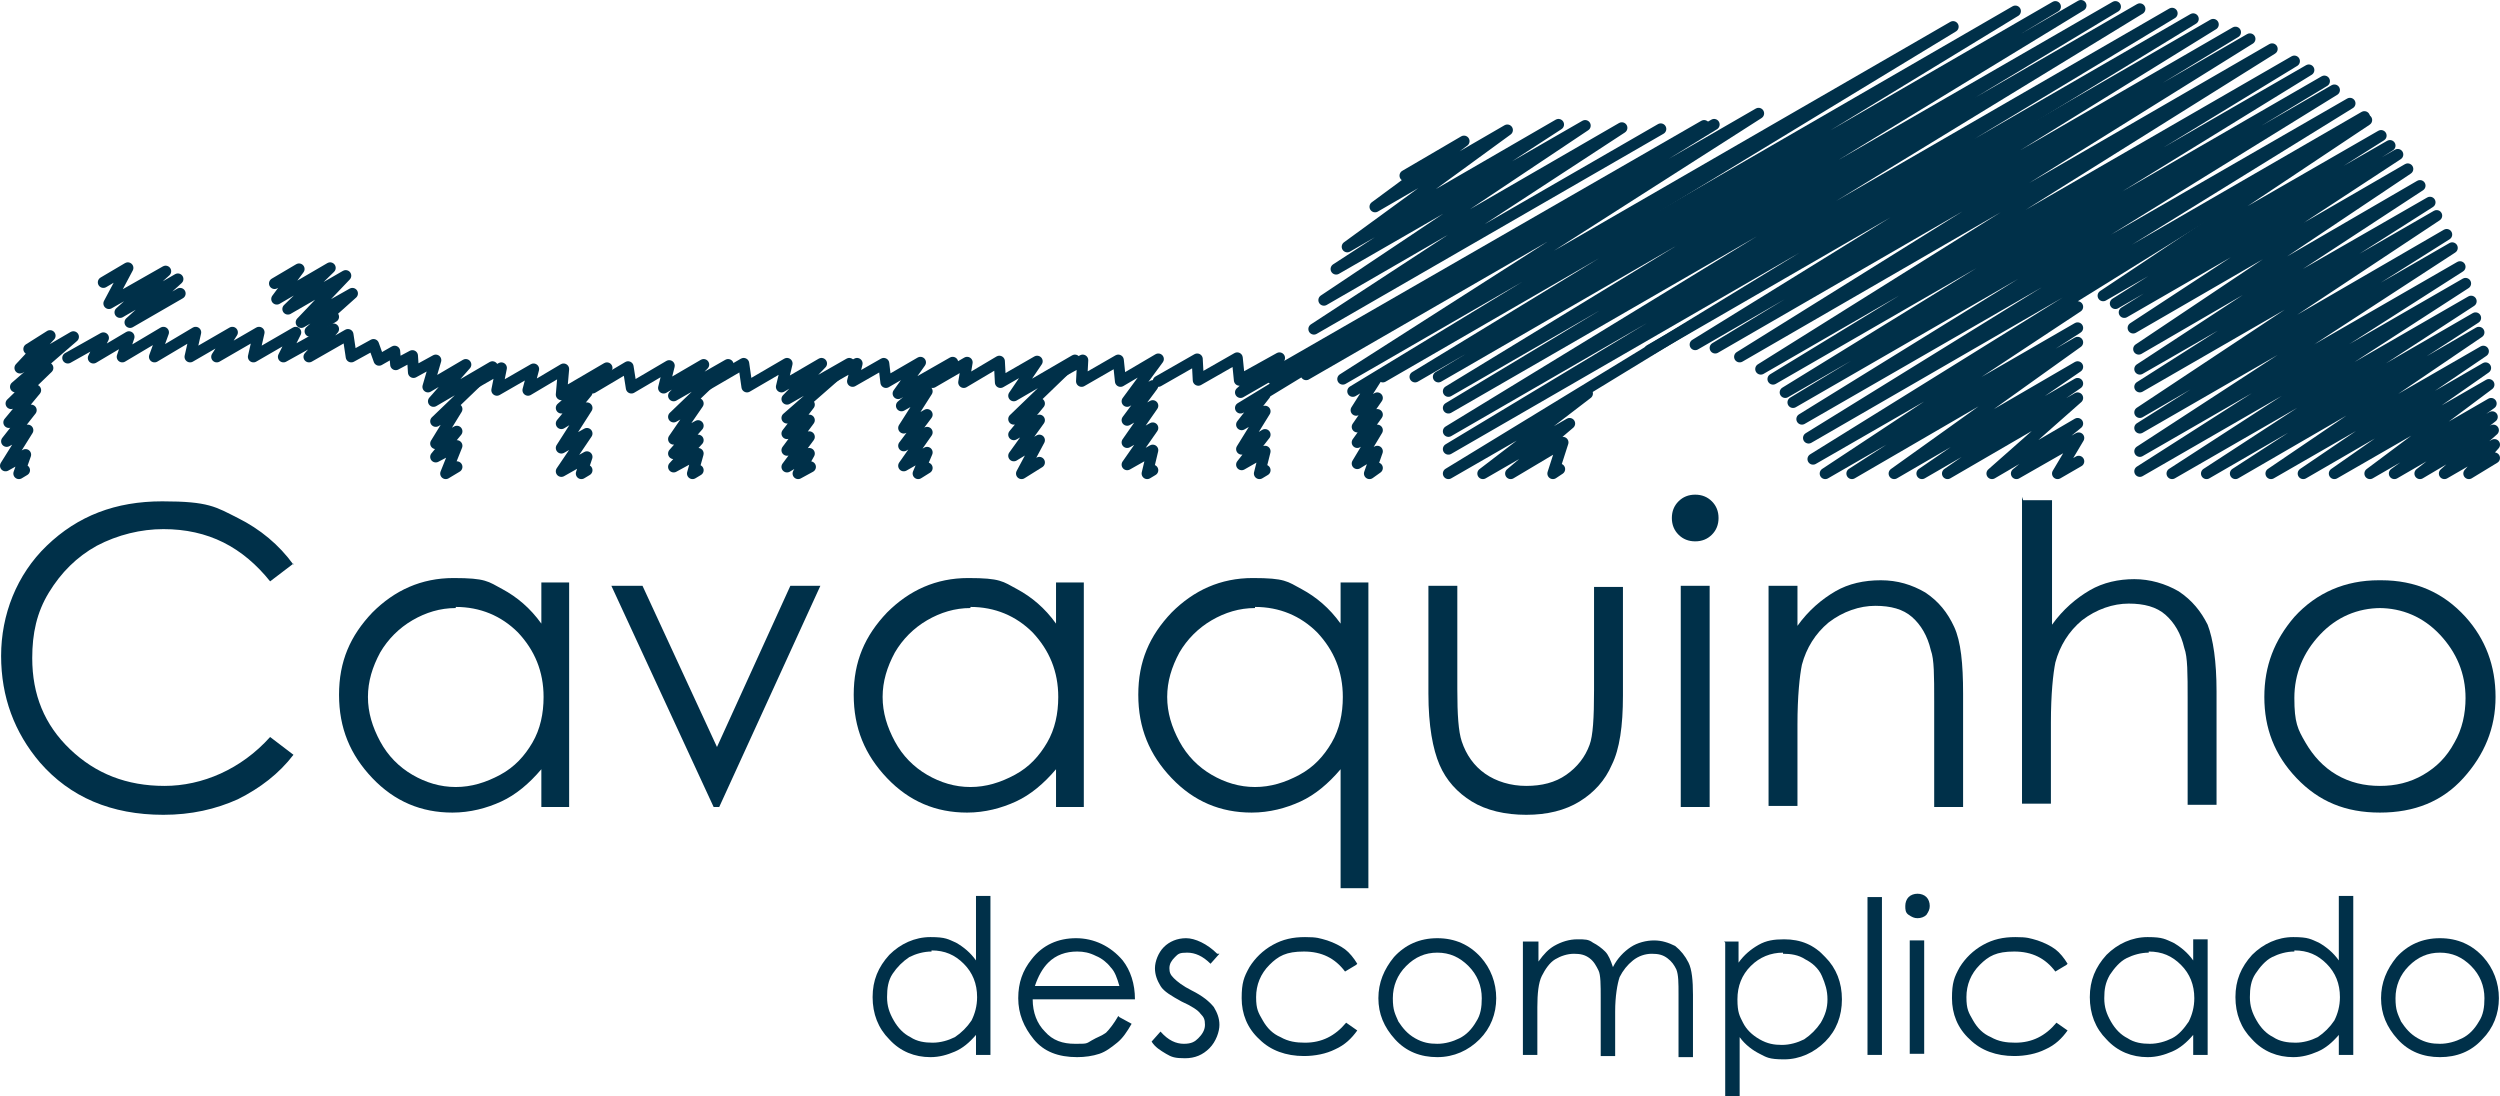 <svg xmlns="http://www.w3.org/2000/svg" id="uuid-676940a7-d7de-429f-a2d0-fbf349e99db5" viewBox="0 0 224.9 98.6"><defs><style>.uuid-a40bef65-4ece-4503-a57f-36d547d37b2a{fill:none;stroke:#003049;stroke-linecap:round;stroke-linejoin:round;}.uuid-cad0de35-f8f7-4fa1-8446-e70d45a6defa{fill:#003049;}</style></defs><g id="uuid-a8f2aece-5302-45d3-b17c-897b351568af"><g><g><g><path class="uuid-cad0de35-f8f7-4fa1-8446-e70d45a6defa" d="M26.4,50.7l-2.1,1.6c-1.2-1.5-2.6-2.7-4.2-3.5-1.6-.8-3.4-1.2-5.4-1.2s-4.1,.5-6,1.5c-1.8,1-3.2,2.4-4.3,4.2s-1.5,3.7-1.5,5.9c0,3.3,1.1,6,3.4,8.2s5.1,3.3,8.5,3.3,6.9-1.5,9.5-4.4l2.1,1.6c-1.3,1.7-3,3-5,4-2,.9-4.2,1.4-6.7,1.4-4.7,0-8.4-1.6-11.1-4.7C1.3,65.9,.1,62.7,.1,59s1.4-7.3,4.1-9.9c2.8-2.7,6.2-4,10.4-4s4.8,.5,6.8,1.5c2,1,3.7,2.4,5,4.2Z"></path><path class="uuid-cad0de35-f8f7-4fa1-8446-e70d45a6defa" d="M51.2,52.7v19.9h-2.5v-3.4c-1.1,1.3-2.3,2.3-3.6,2.9s-2.8,1-4.4,1c-2.8,0-5.2-1-7.2-3.1s-3-4.5-3-7.5,1-5.3,3-7.4c2-2,4.4-3.1,7.3-3.1s3.1,.3,4.4,1c1.3,.7,2.5,1.7,3.5,3.1v-3.7h2.5Zm-10.2,2c-1.4,0-2.7,.4-3.9,1.1-1.2,.7-2.2,1.7-2.9,2.9-.7,1.3-1.1,2.6-1.1,4s.4,2.7,1.1,4c.7,1.3,1.7,2.3,2.9,3,1.2,.7,2.5,1.1,3.9,1.1s2.7-.4,4-1.1c1.3-.7,2.2-1.7,2.9-2.9,.7-1.2,1-2.6,1-4.1,0-2.3-.8-4.2-2.3-5.8-1.5-1.5-3.4-2.3-5.6-2.3Z"></path><path class="uuid-cad0de35-f8f7-4fa1-8446-e70d45a6defa" d="M55.1,52.7h2.7l6.7,14.5,6.6-14.5h2.7l-9.1,19.9h-.5l-9.2-19.9Z"></path><path class="uuid-cad0de35-f8f7-4fa1-8446-e70d45a6defa" d="M97.5,52.7v19.9h-2.5v-3.4c-1.1,1.3-2.3,2.3-3.6,2.9s-2.8,1-4.4,1c-2.8,0-5.2-1-7.2-3.1s-3-4.5-3-7.5,1-5.3,3-7.4c2-2,4.4-3.1,7.3-3.1s3.1,.3,4.4,1c1.3,.7,2.5,1.7,3.5,3.1v-3.7h2.5Zm-10.2,2c-1.4,0-2.7,.4-3.9,1.1-1.2,.7-2.2,1.7-2.9,2.9-.7,1.3-1.1,2.6-1.1,4s.4,2.7,1.1,4,1.7,2.3,2.9,3c1.2,.7,2.5,1.1,3.9,1.1s2.7-.4,4-1.1,2.2-1.7,2.9-2.9c.7-1.2,1-2.6,1-4.1,0-2.3-.8-4.2-2.3-5.8-1.5-1.5-3.4-2.3-5.6-2.3Z"></path><path class="uuid-cad0de35-f8f7-4fa1-8446-e70d45a6defa" d="M123.1,52.7v27.2h-2.5v-10.7c-1.1,1.3-2.3,2.3-3.6,2.9s-2.8,1-4.4,1c-2.8,0-5.2-1-7.2-3.1s-3-4.5-3-7.5,1-5.3,3-7.4c2-2,4.4-3.1,7.3-3.1s3.1,.3,4.4,1c1.3,.7,2.5,1.7,3.5,3.1v-3.7h2.5Zm-10.2,2c-1.4,0-2.7,.4-3.9,1.1-1.2,.7-2.2,1.7-2.9,2.9-.7,1.3-1.1,2.6-1.1,4s.4,2.7,1.1,4c.7,1.3,1.7,2.3,2.9,3,1.2,.7,2.5,1.1,3.9,1.1s2.7-.4,4-1.1,2.2-1.7,2.9-2.9c.7-1.2,1-2.6,1-4.1,0-2.3-.8-4.2-2.3-5.8-1.5-1.5-3.4-2.3-5.6-2.3Z"></path><path class="uuid-cad0de35-f8f7-4fa1-8446-e70d45a6defa" d="M128.5,52.7h2.6v9.3c0,2.3,.1,3.8,.4,4.7,.4,1.2,1.1,2.2,2.1,2.9,1,.7,2.3,1.1,3.7,1.1s2.6-.3,3.6-1,1.7-1.6,2.1-2.7c.3-.8,.4-2.4,.4-4.9v-9.3h2.6v9.8c0,2.7-.3,4.8-1,6.2-.6,1.4-1.6,2.5-2.9,3.3-1.3,.8-2.9,1.2-4.8,1.2s-3.6-.4-4.9-1.2c-1.3-.8-2.3-1.9-2.9-3.3-.6-1.4-1-3.5-1-6.4v-9.6Z"></path><path class="uuid-cad0de35-f8f7-4fa1-8446-e70d45a6defa" d="M152.5,44.5c.6,0,1.1,.2,1.5,.6,.4,.4,.6,.9,.6,1.5s-.2,1.1-.6,1.5c-.4,.4-.9,.6-1.5,.6s-1.1-.2-1.5-.6c-.4-.4-.6-.9-.6-1.5s.2-1.1,.6-1.5c.4-.4,.9-.6,1.5-.6Zm-1.3,8.2h2.6v19.9h-2.6v-19.9Z"></path><path class="uuid-cad0de35-f8f7-4fa1-8446-e70d45a6defa" d="M159.1,52.7h2.6v3.6c1-1.4,2.2-2.4,3.4-3.1,1.2-.7,2.6-1,4.1-1s2.8,.4,4,1.1c1.2,.8,2,1.8,2.6,3.1s.8,3.3,.8,6v10.2h-2.6v-9.5c0-2.3,0-3.8-.3-4.6-.3-1.3-.9-2.3-1.7-3-.8-.7-1.9-1-3.3-1s-2.9,.5-4.2,1.5c-1.2,1-2,2.3-2.4,3.8-.2,1-.4,2.8-.4,5.4v7.3h-2.6v-19.9Z"></path><path class="uuid-cad0de35-f8f7-4fa1-8446-e70d45a6defa" d="M182,45h2.6v11.2c1-1.4,2.2-2.4,3.4-3.1,1.2-.7,2.6-1,4-1s2.8,.4,4,1.1c1.2,.8,2,1.8,2.6,3,.5,1.3,.8,3.3,.8,6v10.2h-2.6v-9.5c0-2.3,0-3.8-.3-4.6-.3-1.3-.9-2.3-1.7-3-.8-.7-1.9-1-3.3-1s-2.9,.5-4.2,1.5c-1.2,1-2,2.3-2.4,3.8-.2,1-.4,2.8-.4,5.4v7.3h-2.6v-27.6Z"></path><path class="uuid-cad0de35-f8f7-4fa1-8446-e70d45a6defa" d="M214.2,52.2c3.1,0,5.6,1.1,7.6,3.3,1.8,2,2.7,4.4,2.7,7.2s-1,5.2-2.9,7.3-4.4,3.1-7.5,3.1-5.5-1-7.5-3.1-2.9-4.5-2.9-7.3,.9-5.1,2.7-7.2c2-2.2,4.6-3.3,7.6-3.3Zm0,2.5c-2.1,0-4,.8-5.5,2.4-1.5,1.6-2.3,3.5-2.3,5.7s.3,2.8,1,4c.7,1.2,1.6,2.2,2.8,2.9,1.2,.7,2.5,1,3.9,1s2.7-.3,3.9-1c1.2-.7,2.1-1.6,2.8-2.9,.7-1.2,1-2.6,1-4,0-2.2-.8-4.1-2.3-5.7s-3.4-2.4-5.5-2.4Z"></path></g><g><path class="uuid-cad0de35-f8f7-4fa1-8446-e70d45a6defa" d="M89.1,80.7v14.2h-1.3v-1.8c-.6,.7-1.2,1.2-1.9,1.5-.7,.3-1.4,.5-2.2,.5-1.4,0-2.7-.5-3.7-1.6-1-1-1.5-2.3-1.5-3.8s.5-2.7,1.5-3.8c1-1,2.3-1.6,3.7-1.6s1.6,.2,2.3,.5c.7,.4,1.3,.9,1.8,1.6v-5.8h1.3Zm-5.3,4.9c-.7,0-1.4,.2-2,.5-.6,.4-1.1,.9-1.5,1.5s-.5,1.3-.5,2.1,.2,1.4,.6,2.1,.9,1.2,1.5,1.5c.6,.4,1.3,.5,2,.5s1.4-.2,2-.5c.6-.4,1.1-.9,1.5-1.5,.3-.6,.5-1.3,.5-2.1,0-1.2-.4-2.2-1.2-3s-1.7-1.2-2.9-1.2Z"></path><path class="uuid-cad0de35-f8f7-4fa1-8446-e70d45a6defa" d="M100.7,91.5l1.1,.6c-.4,.7-.8,1.3-1.3,1.7-.5,.4-1,.8-1.6,1s-1.3,.3-2,.3c-1.7,0-3-.5-3.9-1.6-.9-1.1-1.4-2.3-1.4-3.7s.4-2.5,1.2-3.5c1-1.3,2.4-1.9,4-1.9s3.1,.7,4.2,2c.7,.9,1.1,2.1,1.1,3.5h-9.2c0,1.2,.4,2.2,1.1,2.9,.7,.8,1.6,1.1,2.7,1.1s1,0,1.5-.3,.9-.4,1.3-.7c.3-.3,.7-.8,1.1-1.5Zm0-2.8c-.2-.7-.4-1.3-.8-1.7-.3-.4-.8-.8-1.3-1-.6-.3-1.1-.4-1.7-.4-1,0-1.9,.3-2.6,1-.5,.5-.9,1.2-1.2,2.1h7.6Z"></path><path class="uuid-cad0de35-f8f7-4fa1-8446-e70d45a6defa" d="M109.7,85.8l-.8,.9c-.7-.7-1.4-1-2.1-1s-.8,.1-1.1,.4c-.3,.3-.5,.6-.5,1s.1,.6,.4,.9c.3,.3,.8,.7,1.6,1.1,1,.5,1.6,1,2,1.5,.3,.5,.5,1,.5,1.6s-.3,1.5-.9,2.1-1.3,.9-2.2,.9-1.2-.1-1.7-.4-1-.6-1.3-1.1l.8-.9c.7,.8,1.4,1.1,2.1,1.1s1-.2,1.3-.5,.6-.7,.6-1.2-.1-.7-.4-1c-.2-.3-.8-.7-1.7-1.1-.9-.5-1.6-.9-1.9-1.4-.3-.5-.5-1-.5-1.6s.3-1.4,.8-1.9c.5-.5,1.2-.8,2-.8s1.9,.5,2.8,1.4Z"></path><path class="uuid-cad0de35-f8f7-4fa1-8446-e70d45a6defa" d="M122,86.8l-1,.6c-.9-1.2-2.1-1.8-3.7-1.8s-2.3,.4-3.1,1.2-1.2,1.8-1.2,2.9,.2,1.4,.6,2.1c.4,.7,.9,1.2,1.6,1.5,.7,.4,1.4,.5,2.2,.5,1.5,0,2.7-.6,3.7-1.8l1,.7c-.5,.7-1.1,1.3-2,1.7-.8,.4-1.8,.6-2.8,.6-1.6,0-3-.5-4-1.5-1.1-1-1.6-2.3-1.6-3.7s.2-1.9,.7-2.8c.5-.8,1.2-1.5,2.1-2,.9-.5,1.8-.7,2.9-.7s1.3,.1,2,.3c.6,.2,1.2,.5,1.6,.8s.8,.8,1.1,1.3Z"></path><path class="uuid-cad0de35-f8f7-4fa1-8446-e70d45a6defa" d="M129.3,84.4c1.6,0,2.9,.6,3.9,1.7,.9,1,1.4,2.3,1.4,3.7s-.5,2.7-1.5,3.7-2.3,1.6-3.8,1.6-2.8-.5-3.8-1.6c-1-1.1-1.5-2.3-1.5-3.7s.5-2.6,1.4-3.7c1-1.1,2.3-1.7,3.9-1.7Zm0,1.3c-1.1,0-2,.4-2.8,1.2s-1.2,1.8-1.2,2.9,.2,1.4,.5,2.1c.4,.6,.8,1.1,1.5,1.5s1.3,.5,2,.5,1.4-.2,2-.5,1.1-.8,1.5-1.5c.4-.6,.5-1.3,.5-2.1,0-1.1-.4-2.1-1.2-2.9-.8-.8-1.7-1.2-2.8-1.2Z"></path><path class="uuid-cad0de35-f8f7-4fa1-8446-e70d45a6defa" d="M137.1,84.7h1.3v1.8c.5-.7,.9-1.1,1.4-1.4,.7-.4,1.4-.6,2.1-.6s1,0,1.4,.3c.4,.2,.8,.5,1.1,.8,.3,.3,.5,.8,.7,1.4,.4-.8,1-1.4,1.6-1.8s1.4-.6,2.1-.6,1.3,.2,1.9,.5c.5,.4,.9,.9,1.2,1.5,.3,.6,.4,1.6,.4,2.9v5.6h-1.3v-5.6c0-1.1,0-1.8-.2-2.3-.2-.4-.4-.7-.8-1-.4-.3-.8-.4-1.4-.4s-1.2,.2-1.7,.6-.9,.9-1.2,1.5c-.2,.6-.4,1.7-.4,3.1v4h-1.3v-5.2c0-1.2,0-2.1-.2-2.5-.2-.4-.4-.8-.8-1.1-.4-.3-.8-.4-1.4-.4s-1.2,.2-1.7,.5-.9,.9-1.2,1.5c-.3,.6-.4,1.6-.4,2.8v4.3h-1.3v-10.2Z"></path><path class="uuid-cad0de35-f8f7-4fa1-8446-e70d45a6defa" d="M155.1,84.7h1.3v1.9c.5-.7,1.1-1.2,1.8-1.6,.7-.4,1.4-.5,2.3-.5,1.5,0,2.7,.5,3.7,1.6,1,1,1.5,2.3,1.5,3.8s-.5,2.8-1.5,3.8c-1,1-2.3,1.6-3.7,1.6s-1.6-.2-2.2-.5-1.3-.8-1.8-1.5v5.5h-1.3v-14Zm5.3,1c-1.1,0-2.1,.4-2.9,1.2s-1.2,1.8-1.2,3,.2,1.5,.5,2.1c.3,.6,.8,1.1,1.5,1.5s1.3,.5,2,.5,1.4-.2,2-.5c.6-.4,1.1-.9,1.5-1.5,.4-.7,.6-1.3,.6-2.1s-.2-1.4-.5-2.1-.9-1.2-1.5-1.5c-.6-.4-1.3-.5-2-.5Z"></path><path class="uuid-cad0de35-f8f7-4fa1-8446-e70d45a6defa" d="M168,80.7h1.3v14.2h-1.3v-14.2Z"></path><path class="uuid-cad0de35-f8f7-4fa1-8446-e70d45a6defa" d="M172.5,80.4c.3,0,.6,.1,.8,.3,.2,.2,.3,.5,.3,.8s-.1,.5-.3,.8c-.2,.2-.5,.3-.8,.3s-.5-.1-.8-.3-.3-.5-.3-.8,.1-.6,.3-.8,.5-.3,.8-.3Zm-.7,4.2h1.3v10.2h-1.3v-10.2Z"></path><path class="uuid-cad0de35-f8f7-4fa1-8446-e70d45a6defa" d="M185.9,86.8l-1,.6c-.9-1.2-2.1-1.8-3.7-1.8s-2.3,.4-3.1,1.2-1.2,1.8-1.2,2.9,.2,1.4,.6,2.1c.4,.7,.9,1.2,1.6,1.5,.7,.4,1.4,.5,2.2,.5,1.5,0,2.7-.6,3.7-1.8l1,.7c-.5,.7-1.1,1.3-2,1.7-.8,.4-1.8,.6-2.8,.6-1.6,0-3-.5-4-1.5-1.1-1-1.6-2.3-1.6-3.7s.2-1.9,.7-2.8c.5-.8,1.2-1.5,2.1-2,.9-.5,1.8-.7,2.9-.7s1.3,.1,2,.3c.6,.2,1.2,.5,1.6,.8s.8,.8,1.1,1.3Z"></path><path class="uuid-cad0de35-f8f7-4fa1-8446-e70d45a6defa" d="M198.6,84.7v10.2h-1.3v-1.8c-.6,.7-1.2,1.2-1.9,1.5s-1.4,.5-2.2,.5c-1.4,0-2.7-.5-3.7-1.6-1-1-1.5-2.3-1.5-3.8s.5-2.7,1.5-3.8c1-1,2.3-1.6,3.7-1.6s1.6,.2,2.3,.5c.7,.4,1.3,.9,1.8,1.6v-1.9h1.3Zm-5.3,1c-.7,0-1.4,.2-2,.5s-1.1,.9-1.5,1.5c-.4,.7-.5,1.3-.5,2.1s.2,1.4,.6,2.1c.4,.7,.9,1.2,1.5,1.5,.6,.4,1.3,.5,2,.5s1.4-.2,2-.5,1.1-.9,1.5-1.5c.3-.6,.5-1.3,.5-2.1,0-1.2-.4-2.2-1.2-3-.8-.8-1.7-1.2-2.9-1.2Z"></path><path class="uuid-cad0de35-f8f7-4fa1-8446-e70d45a6defa" d="M211.7,80.7v14.2h-1.3v-1.8c-.6,.7-1.2,1.2-1.9,1.5s-1.4,.5-2.2,.5c-1.4,0-2.7-.5-3.7-1.6-1-1-1.5-2.3-1.5-3.8s.5-2.7,1.5-3.8c1-1,2.3-1.6,3.7-1.6s1.6,.2,2.3,.5c.7,.4,1.3,.9,1.8,1.6v-5.8h1.3Zm-5.3,4.9c-.7,0-1.4,.2-2,.5s-1.1,.9-1.5,1.5-.5,1.3-.5,2.1,.2,1.4,.6,2.1c.4,.7,.9,1.2,1.5,1.5,.6,.4,1.3,.5,2,.5s1.4-.2,2-.5c.6-.4,1.1-.9,1.5-1.5,.3-.6,.5-1.3,.5-2.1,0-1.2-.4-2.2-1.2-3s-1.7-1.2-2.9-1.2Z"></path><path class="uuid-cad0de35-f8f7-4fa1-8446-e70d45a6defa" d="M219.5,84.4c1.6,0,2.9,.6,3.9,1.7,.9,1,1.4,2.3,1.4,3.7s-.5,2.7-1.5,3.7c-1,1.1-2.3,1.6-3.8,1.6s-2.8-.5-3.8-1.6-1.5-2.3-1.5-3.7,.5-2.6,1.4-3.7c1-1.1,2.3-1.7,3.9-1.7Zm0,1.3c-1.1,0-2,.4-2.8,1.2s-1.2,1.8-1.2,2.9,.2,1.4,.5,2.1c.4,.6,.8,1.1,1.5,1.5s1.3,.5,2,.5,1.4-.2,2-.5c.6-.3,1.1-.8,1.5-1.5,.4-.6,.5-1.3,.5-2.1,0-1.1-.4-2.1-1.2-2.9-.8-.8-1.7-1.2-2.8-1.2Z"></path></g></g><g><polyline class="uuid-a40bef65-4ece-4503-a57f-36d547d37b2a" points="2.6 31.4 4.5 30.2 1.8 33.1 6.6 30.3 1.4 34.8 4.3 33.1 1 36.3 3.2 35.1 .8 38 2.8 36.9 .6 39.7 2.5 38.7 .5 41.9 2.3 40.9 1.7 42.6 2.2 42.3"></polyline><polyline class="uuid-a40bef65-4ece-4503-a57f-36d547d37b2a" points="187.2 25.6 212.9 10.8 189.2 26.6 214.2 12.2 190.3 27.3 215 13.1 191.1 28.1 215.7 13.9 191.9 29.5 216.6 15.2 192.4 31.4 217.7 16.7 192.5 33.2 218.6 18.2 192.5 34.8 219.2 19.4 192.5 37.1 220.1 21.1 192.5 38.5 220.6 22.3 192.5 40.6 221.3 24 192.5 42.4 221.8 25.5 195.4 42.6 222.3 27.1 198.5 42.6 222.7 28.6 201.1 42.6 223 29.9 204.3 42.6 223.4 31.6 207.2 42.6 223.6 33.1 210 42.6 223.9 34.6 213.2 42.6 224.1 36.3 215.4 42.6 224.2 37.5 217.7 42.6 224.3 38.7 219.9 42.6 224.4 40 222.1 42.6 224.4 41.2"></polyline><polyline class="uuid-a40bef65-4ece-4503-a57f-36d547d37b2a" points="148.4 31.5 199.1 2.2 152.5 31 201.1 2.9 154.3 31.3 202.4 3.5 156.5 32.1 204.4 4.4 158.4 33.2 206.4 5.5 159.5 34.1 207.7 6.3 160.6 35.3 209.1 7.3 161.3 36.2 210 8.1 162.1 37.7 211.4 9.3 162.7 39.4 212.7 10.5 163.1 41.3 186.9 27.6 164.2 42.6 186.9 29.5 166.6 42.6 186.9 30.8 170.4 42.6 186.9 33 172.9 42.6 186.9 34.5 175.2 42.6 186.9 35.8 179.2 42.6 186.9 38.1 181.4 42.6 187 39.4 185.1 42.6 187 41.5"></polyline><polyline class="uuid-a40bef65-4ece-4503-a57f-36d547d37b2a" points="124.4 33.9 181.3 1 127.3 33.9 184.9 .6 129.4 33.9 187.2 .5 130.3 35.2 190.3 .6 130.3 36.7 192.5 .8 130.3 38.8 195.4 1.2 130.3 40.4 197.3 1.7 130.3 42.6 142.8 35.4 133.4 42.6 141.2 38.1 135.9 42.6 140.6 39.8 139.7 42.6 140.3 42.2"></polyline><polyline class="uuid-a40bef65-4ece-4503-a57f-36d547d37b2a" points="114.5 34.1 154.2 11.2 117.5 33.7 158.2 10.2 120.8 34.1 175.7 2.4 121.7 35.2 123.9 33.9 122 36.9 123.9 35.8 122.1 38.4 123.9 37.3 122.1 39.8 123.9 38.7 122.1 41.7 123.9 40.6 123.2 42.6 123.9 42.1"></polyline><polyline class="uuid-a40bef65-4ece-4503-a57f-36d547d37b2a" points="126.4 15.8 131.7 12.7 123.7 18.6 135.6 11.7 121.2 22.2 140.2 11.2 120.2 24.2 142.6 11.3 119.1 27 145.9 11.5 118.2 29.6 149.4 11.6"></polyline><polyline class="uuid-a40bef65-4ece-4503-a57f-36d547d37b2a" points="104.2 34.3 107.7 32.3 107.8 34.2 111.3 32.2 111.5 34.2 115.1 32.2 111.6 35.3 153.3 11.3 111.6 36.7 113.8 35.5 111.7 38.2 113.8 37 111.7 40.4 113.8 39.1 111.7 41.8 113.8 40.6 113.3 42.6 113.8 42.3"></polyline><polyline class="uuid-a40bef65-4ece-4503-a57f-36d547d37b2a" points="94 34.3 97.4 32.4 97.3 34.3 100.6 32.4 100.8 34.3 104.2 32.3 101.4 36.1 103.7 34.7 101.4 37.8 103.7 36.5 101.4 39.8 103.7 38.5 101.4 41.8 103.7 40.5 103.2 42.6 103.7 42.3"></polyline><polyline class="uuid-a40bef65-4ece-4503-a57f-36d547d37b2a" points="83.9 34.4 87 32.6 86.7 34.4 89.9 32.5 90 34.4 93.3 32.5 91.2 35.6 96.7 32.4 91.2 37.7 93.5 36.3 91.2 39.1 93.5 37.8 91.2 41 93.5 39.6 91.9 42.6 93.5 41.6"></polyline><polyline class="uuid-a40bef65-4ece-4503-a57f-36d547d37b2a" points="73.6 34.7 77.1 32.7 76.7 34.3 79.5 32.7 79.7 34.4 82.8 32.6 80.8 35.4 85.7 32.6 81.1 36.5 83.4 35.2 81.3 38.5 83.4 37.3 81.3 40.1 83.4 38.9 81.3 41.9 83.4 40.7 82.6 42.6 83.4 42.1"></polyline><polyline class="uuid-a40bef65-4ece-4503-a57f-36d547d37b2a" points="63.3 34.8 66.9 32.7 67.2 34.8 70.8 32.7 70.3 34.8 73.9 32.7 70.8 35.9 76.4 32.7 70.8 37.6 72.8 36.4 70.8 39 72.8 37.8 70.8 40.5 72.8 39.3 70.8 42 72.8 40.8 71.8 42.6 72.9 42"></polyline><polyline class="uuid-a40bef65-4ece-4503-a57f-36d547d37b2a" points="53.3 34.9 56.5 33 56.8 34.9 60.2 32.9 59.7 34.9 63.3 32.8 60.6 35.6 65.5 32.8 60.6 37.5 62.8 36.3 60.6 39.5 62.8 38.3 60.6 40.8 62.8 39.6 60.6 42 62.8 40.8 62.3 42.6 62.8 42.3"></polyline><polyline class="uuid-a40bef65-4ece-4503-a57f-36d547d37b2a" points="41.6 35.1 45.1 33.1 44.7 35.1 48 33.2 47.5 35.1 50.7 33.2 50.5 35.5 54.6 33.1 50.5 36.7 52.8 35.3 50.5 38.1 52.8 36.7 50.5 40.3 52.8 39 50.5 42.4 52.8 41.1 52.3 42.6 52.8 42.3"></polyline><polyline class="uuid-a40bef65-4ece-4503-a57f-36d547d37b2a" points="24.7 25.5 26.9 24.2 24.9 26.9 29.7 24.1 25.9 27.8 31.1 24.8 27.1 29 31.7 26.4 27.9 29.8 30 28.5"></polyline><polyline class="uuid-a40bef65-4ece-4503-a57f-36d547d37b2a" points="6.1 32.2 9.3 30.4 8.4 32.2 11.6 30.3 11 32.1 14.7 29.9 13.9 32.1 17.6 29.9 17.1 32.1 20.9 29.9 19.5 32.1 23.3 29.9 22.8 32.1 26.6 29.9 25.5 32.1 30 29.6 27.8 32.1 31.3 30.1 31.6 32.1 33.6 31 34.1 32.4 35.5 31.6 35.6 32.8 37.1 32 37.2 33.5 39.2 32.4 38.5 34.8 41.9 32.8 39 36.1 44.3 33 39.2 37.9 41.1 36.8 39.2 39.9 41.1 38.8 39.2 41.1 41.1 40.1 40.1 42.6 41.1 42"></polyline><polyline class="uuid-a40bef65-4ece-4503-a57f-36d547d37b2a" points="9.3 25.4 11.5 24.1 9.8 27.3 14.9 24.4 10.8 28.1 16 25.1 11.7 29 16.2 26.4"></polyline></g></g></g></svg>